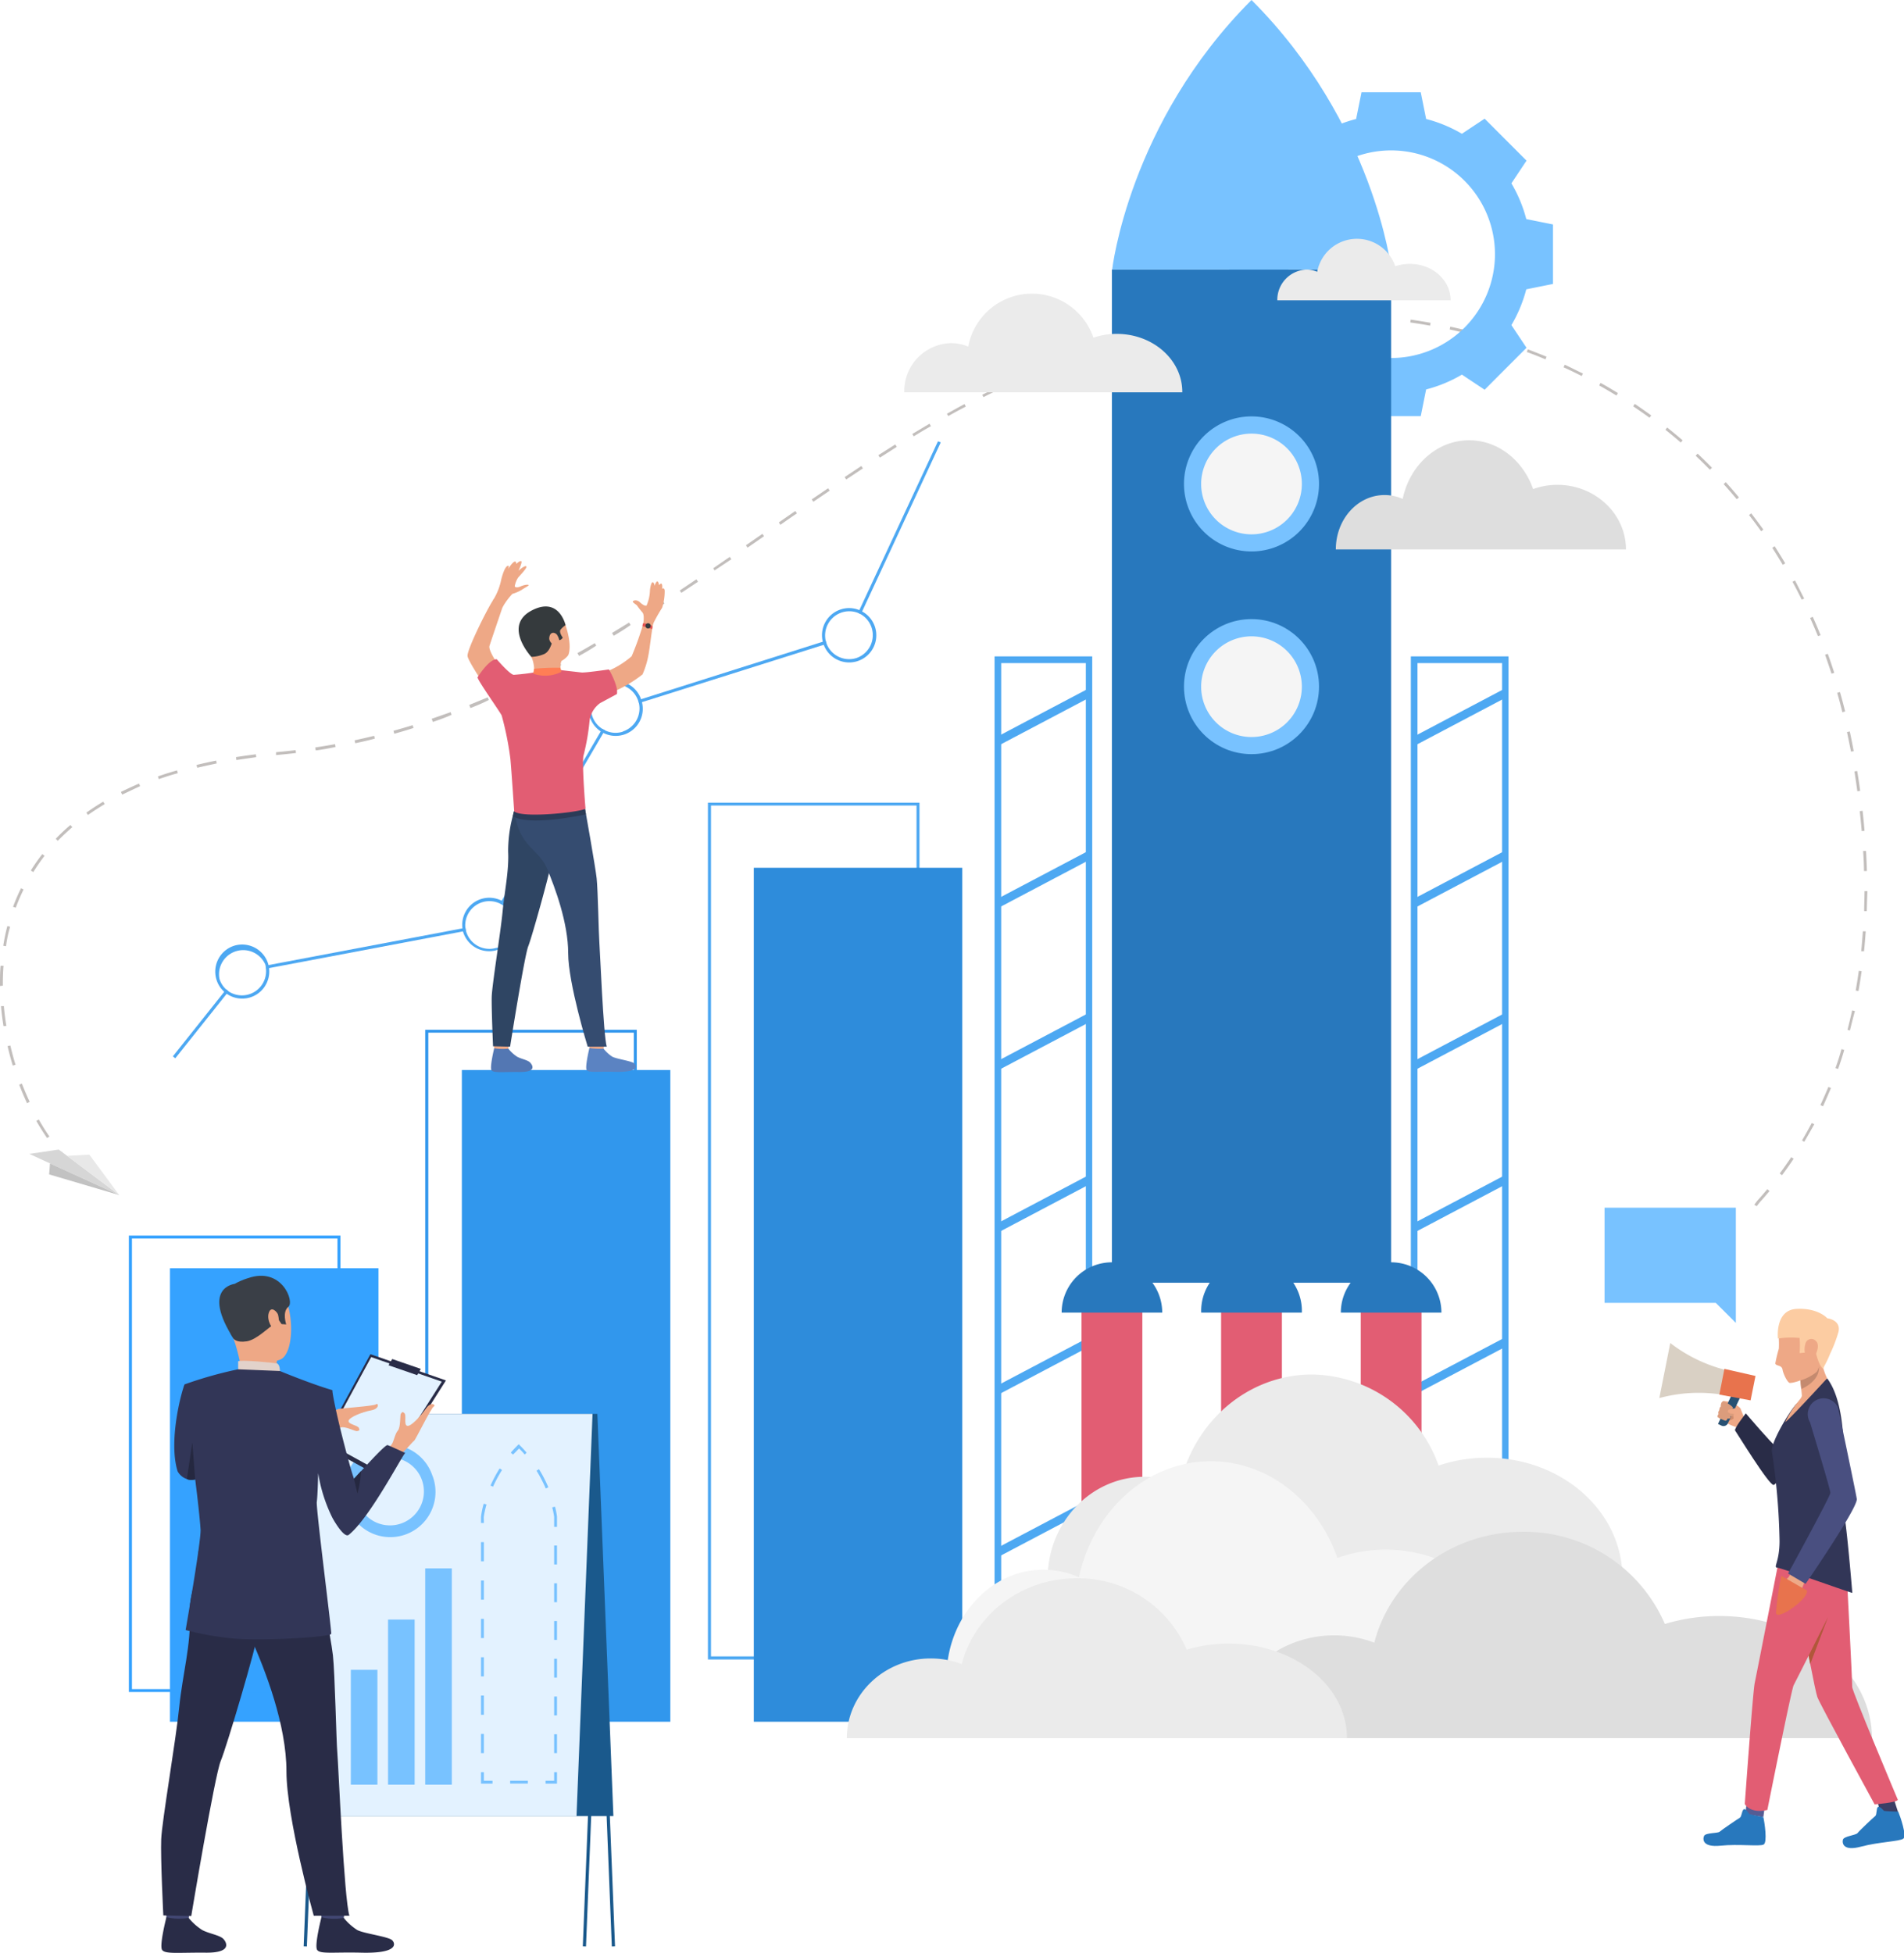 <svg id="Слой_1" data-name="Слой 1" xmlns="http://www.w3.org/2000/svg" viewBox="0 0 315 323.01"><defs><style>.cls-1{fill:#4da8f2;}.cls-2{fill:#c2bebc;}.cls-3{fill:#78c2ff;}.cls-4{fill:#d6d6d6;}.cls-5{fill:#e8e8e8;}.cls-6{fill:#c2c2c2;}.cls-7{fill:#2878bd;}.cls-8{fill:#2e8cdb;}.cls-9{fill:#3197ed;}.cls-10{fill:#35a2ff;}.cls-11{fill:#1a598c;}.cls-12{fill:#e3f2ff;}.cls-13{fill:#f5f5f5;}.cls-14{fill:#ebebeb;}.cls-15{fill:#dedede;}.cls-16{fill:#292c47;}.cls-17{fill:#eea886;}.cls-18{fill:#ead8cf;}.cls-19{fill:#da9b5b;}.cls-20{fill:#424773;}.cls-21{fill:#3a3f47;}.cls-22{fill:#e2d2ca;}.cls-23{fill:#323657;}.cls-24{fill:#252840;}.cls-25{fill:#5377b3;}.cls-26{fill:#5b83c2;}.cls-27{fill:#2f4563;}.cls-28{fill:#354c70;}.cls-29{fill:#2b3b57;}.cls-30{fill:#e25d73;}.cls-31{fill:#353a3d;}.cls-32{fill:#ff7e55;}.cls-33{fill:#e55353;}.cls-34{fill:#cf8c6c;}.cls-35{fill:#3b3f66;}.cls-36{fill:#555c94;}.cls-37{fill:#d9d0c4;}.cls-38{fill:#eea987;}.cls-39{fill:#494f80;}.cls-40{fill:#e8734d;}.cls-41{fill:#fccca2;}.cls-42{fill:#c48a6f;}.cls-43{fill:#285173;}.cls-44{fill:#db9c7c;}.cls-45{fill:#b0573a;}</style></defs><title>About us</title><path class="cls-1" d="M152.12,274.51h-35V132.78h35ZM117.63,274h34V133.25h-34Z"/><path class="cls-2" d="M290.65,199.52l-.42-.22a8.9,8.9,0,0,1,.91-1.13c.34-.39.76-.87,1.25-1.46l.36.31c-.49.59-.91,1.07-1.25,1.46A8.53,8.53,0,0,0,290.65,199.52Zm4.17-5.12-.38-.28c.65-.87,1.29-1.79,1.9-2.7l.4.26C296.12,192.61,295.48,193.52,294.82,194.4ZM10,191l-.09-.1.35-.32.08.09Zm288.54-2.1-.41-.25c.55-.93,1.09-1.91,1.61-2.88l.42.21C299.61,186.93,299.07,187.91,298.51,188.86ZM7.79,188.25c-.61-.88-1.21-1.83-1.78-2.83l.41-.23A32.29,32.29,0,0,0,8.18,188ZM301.6,183l-.43-.2c.46-1,.9-2,1.32-3l.43.18C302.51,180.93,302.06,182,301.6,183Zm-297.12-.5c-.46-1-.9-2-1.3-3.08l.44-.17c.4,1,.83,2.06,1.29,3Zm299.63-5.67-.45-.15c.37-1,.71-2.09,1-3.14l.45.14C304.83,174.7,304.47,175.76,304.11,176.79Zm-302-.56c-.32-1.06-.61-2.14-.86-3.22l.46-.11c.25,1.07.53,2.14.86,3.19Zm304-5.8-.46-.11c.27-1.06.53-2.14.77-3.22l.46.1C306.59,168.29,306.33,169.37,306.06,170.43ZM.58,169.74c-.18-1.1-.32-2.22-.41-3.31l.47,0c.09,1.08.23,2.18.41,3.28Zm306.89-5.8-.46-.09c.19-1.07.36-2.17.51-3.26l.47.06C307.84,161.75,307.66,162.86,307.47,163.94ZM0,163.1v-.45c0-1,0-1.94.1-2.89l.48,0c-.07.93-.11,1.89-.11,2.85,0,.15,0,.3,0,.44Zm308.39-5.75-.47,0c.11-1.08.2-2.19.27-3.29l.48,0C308.59,155.15,308.5,156.26,308.39,157.35ZM1,156.52l-.46-.07a31.57,31.57,0,0,1,.68-3.27l.46.12C1.36,154.34,1.13,155.43,1,156.52Zm307.89-5.8-.48,0c0-1.09.06-2.2.06-3.31h.48C308.89,148.5,308.87,149.62,308.84,150.72ZM2.61,150.15,2.16,150a32.23,32.23,0,0,1,1.32-3.07l.42.21A32.23,32.23,0,0,0,2.61,150.15Zm2.9-5.89L5.1,144A31.91,31.91,0,0,1,7,141.28l.37.29A31,31,0,0,0,5.51,144.26Zm302.87-.18c0-1.09-.07-2.2-.14-3.31l.48,0c.06,1.11.11,2.23.14,3.32Zm-298.82-5-.34-.33a32.88,32.88,0,0,1,2.43-2.28l.31.36C11.12,137.56,10.31,138.31,9.56,139.09ZM308,137.47c-.09-1.08-.2-2.19-.32-3.29l.47-.06c.12,1.11.23,2.22.32,3.31ZM14.56,134.81l-.28-.38c.89-.63,1.83-1.25,2.8-1.82l.24.41C16.36,133.59,15.43,134.19,14.56,134.81Zm5.65-3.37L20,131c1-.48,2-.95,3-1.38l.18.43C22.18,130.5,21.17,131,20.21,131.44Zm287.07-.55c-.14-1.08-.31-2.18-.48-3.28l.46-.07c.18,1.09.35,2.2.49,3.29Zm-281-2-.16-.45c1-.36,2.09-.7,3.17-1l.13.46C28.36,128.18,27.31,128.52,26.29,128.88ZM32.63,127l-.12-.46c1.06-.26,2.15-.5,3.25-.72l.09.47C34.76,126.52,33.67,126.76,32.63,127Zm6.48-1.29-.07-.47c1.07-.17,2.17-.32,3.29-.46l.06.47C41.28,125.41,40.18,125.56,39.11,125.73Zm6.56-.81,0-.47h0c1.08-.1,2.17-.21,3.24-.34l.06.47c-1.08.13-2.17.24-3.26.34Zm260.56-.57L306,123.2c-.14-.7-.28-1.41-.43-2.1l.46-.1c.15.7.3,1.41.43,2.11.08.39.15.77.22,1.15Zm-254-.22-.07-.47c1.09-.16,2.19-.34,3.27-.54l.08.47C54.47,123.78,53.36,124,52.27,124.13Zm6.54-1.19-.1-.46c1.07-.23,2.16-.48,3.23-.74l.11.46C61,122.46,59.89,122.71,58.81,122.94Zm6.45-1.57-.12-.46c1-.29,2.12-.6,3.17-.93l.14.46C67.4,120.76,66.32,121.07,65.26,121.37Zm6.36-2-.16-.45c1-.35,2.09-.72,3.13-1.1l.16.44C73.71,118.7,72.65,119.07,71.62,119.42Zm233.22-1.54c-.26-1.07-.55-2.15-.85-3.2l.46-.13c.3,1.06.59,2.14.85,3.21Zm-227-.76-.17-.44c1-.4,2-.82,3.06-1.26l.18.44C79.9,116.29,78.87,116.72,77.85,117.12Zm6.11-2.6-.2-.44c1-.45,2-.92,3-1.4l.21.42C86,113.59,85,114.06,84,114.52Zm6-2.89-.21-.42c1-.49,2-1,2.93-1.53l.22.42C91.89,110.62,90.9,111.14,89.93,111.63Zm213.1-.12c-.34-1-.7-2.1-1.07-3.13l.45-.16c.37,1,.73,2.09,1.07,3.15Zm-207.25-3-.23-.41c1-.53,1.91-1.08,2.88-1.64l.23.41C97.7,107.43,96.73,108,95.78,108.51Zm205-3.22c-.41-1-.84-2-1.29-3l.43-.19c.45,1,.89,2,1.3,3.06Zm-199.26-.11-.25-.4,2.83-1.73.25.41C103.4,104.05,102.45,104.63,101.52,105.18Zm5.64-3.49-.25-.4,2.78-1.79.26.4C109,100.51,108.07,101.12,107.16,101.69Zm190.93-2.44c-.49-1-1-2-1.52-2.94l.42-.22c.52,1,1,2,1.52,3ZM112.72,98.07l-.26-.39,2.75-1.85.27.4Zm5.5-3.71L118,94l2.73-1.88.27.39Zm176.72-.93c-.56-.94-1.14-1.89-1.73-2.81l.39-.26c.6.93,1.19,1.88,1.75,2.83ZM123.68,90.59l-.27-.39,2.72-1.89.27.39Zm167.68-2.71c-.64-.9-1.3-1.8-2-2.68l.37-.28c.67.87,1.34,1.78,2,2.68ZM129.12,86.81l-.27-.39,2.72-1.89.27.39C130.93,85.54,130,86.18,129.12,86.81ZM134.56,83l-.26-.39L137,80.77l.27.39Zm152.77-.42c-.7-.84-1.43-1.68-2.17-2.5l.35-.32c.74.82,1.48,1.67,2.18,2.52ZM140,79.31l-.26-.39,2.76-1.84.26.4ZM282.89,77.7c-.77-.78-1.56-1.56-2.36-2.31l.32-.35c.81.76,1.61,1.54,2.38,2.33Zm-137.32-2-.26-.4,2.8-1.78.25.4Zm132.5-2.5c-.83-.72-1.69-1.43-2.54-2.11l.29-.37c.86.69,1.72,1.4,2.56,2.12Zm-126.89-1-.25-.41,2.85-1.7.24.41C153.09,71,152.13,71.59,151.18,72.17Zm121.72-3.1c-.89-.65-1.8-1.28-2.71-1.89l.27-.4c.91.62,1.83,1.26,2.72,1.91Zm-116-.25-.24-.41c1-.55,1.95-1.09,2.91-1.6l.22.42C158.83,67.74,157.86,68.28,156.89,68.82Zm5.82-3.13-.21-.42c1-.51,2-1,3-1.48l.2.43C164.7,64.69,163.7,65.18,162.71,65.69Zm104.71-.29c-.94-.57-1.9-1.14-2.86-1.67l.23-.42c1,.54,1.93,1.11,2.87,1.68Zm-98.75-2.59-.2-.43c1-.46,2-.91,3.05-1.33l.18.43C170.7,61.91,169.68,62.35,168.67,62.81Zm93-.64c-1-.5-2-1-3-1.44l.2-.43c1,.46,2,1,3,1.45Zm-86.87-1.93-.17-.44c1-.41,2.09-.8,3.12-1.17l.16.45C176.85,59.44,175.81,59.83,174.77,60.24Zm80.87-.83c-1-.42-2-.83-3.08-1.21l.16-.45c1,.39,2.08.8,3.1,1.22ZM181,58l-.14-.45c1.05-.34,2.12-.67,3.17-1l.13.45C183.14,57.35,182.07,57.67,181,58Zm68.42-.91c-1-.34-2.11-.67-3.17-1l.14-.46c1.06.31,2.13.64,3.17,1Zm-62.06-.92-.12-.46,1.5-.37c.57-.13,1.16-.27,1.74-.39l.1.46-1.73.4C188.37,55.93,187.87,56.06,187.38,56.18Zm55.7-.92c-1.06-.26-2.14-.51-3.22-.75l.1-.46c1.08.23,2.17.49,3.24.75Zm-49.24-.53-.09-.46c1.08-.22,2.18-.42,3.26-.61l.08.47C196,54.32,194.92,54.52,193.84,54.73Zm42.77-.85c-1.07-.2-2.17-.37-3.27-.53l.07-.47c1.1.16,2.2.34,3.29.53Zm-36.25-.28-.07-.46c1.1-.17,2.21-.32,3.29-.45l.06.47C202.56,53.29,201.45,53.44,200.36,53.6Zm29.7-.67c-1.08-.12-2.19-.23-3.29-.32l0-.47c1.1.09,2.21.19,3.31.32Zm-23.13-.12,0-.48c1.1-.1,2.22-.19,3.31-.26l0,.47C209.14,52.61,208,52.7,206.93,52.81Zm16.54-.41c-1.1,0-2.21-.09-3.31-.11v-.47c1.1,0,2.22,0,3.32.11Zm-9.93,0,0-.47c1.11,0,2.23-.07,3.32-.09v.48C215.75,52.29,214.64,52.32,213.54,52.36Z"/><path class="cls-3" d="M252.51,36.24a23,23,0,0,0-2.46-5.91l2.5-3.76-3.47-3.47-3.46-3.47-3.76,2.5a23,23,0,0,0-5.92-2.45l-.89-4.42h-9.8l-.89,4.42a23,23,0,0,0-5.92,2.45l-3.76-2.5-3.47,3.47-3.46,3.47,2.5,3.76a22.65,22.65,0,0,0-2.46,5.91l-4.42.89v9.81l4.42.89a22.86,22.86,0,0,0,2.46,5.92l-2.5,3.75L211.21,61l3.47,3.47,3.76-2.5a22.69,22.69,0,0,0,5.92,2.45l.89,4.42h9.8l.89-4.42a22.69,22.69,0,0,0,5.92-2.45l3.76,2.5L249.08,61l3.47-3.47-2.5-3.75a23.21,23.21,0,0,0,2.46-5.92l4.42-.89V37.13Zm-22.36,23A17.18,17.18,0,1,1,247.33,42,17.18,17.18,0,0,1,230.15,59.22Z"/><path class="cls-1" d="M37.43,163.66a3.12,3.12,0,0,0,.4.32l-.32.4L29,175.06l-.4-.32,8.5-10.68Z"/><path class="cls-1" d="M77,153.47a3.06,3.06,0,0,0,.1.51l-.51.09-32.06,6.07-.5.09a4.37,4.37,0,0,0-.09-.5l.5-.09,32.06-6.07Z"/><path class="cls-1" d="M100.08,120.79l-.26.45-16.38,28-.26.44a3.83,3.83,0,0,0-.44-.25L83,149l16.38-28,.25-.44A4,4,0,0,0,100.08,120.79Z"/><path class="cls-1" d="M136.68,106.27a2.25,2.25,0,0,0,.08.24l-31,9.78c0-.08,0-.16-.07-.24l-.09-.24L136.61,106A2.33,2.33,0,0,0,136.68,106.27Z"/><path class="cls-1" d="M155.64,73.18l-13,27.95-.21.46-.47-.22.22-.46L155.18,73Z"/><path class="cls-1" d="M38.75,156.44a4.49,4.49,0,0,0-2.93,5.63,4.37,4.37,0,0,0,1.29,2,4,4,0,0,0,.4.32,4.48,4.48,0,0,0,7-4.24,4,4,0,0,0-.09-.5c0-.09-.05-.18-.07-.27A4.5,4.5,0,0,0,38.75,156.44ZM44,160.23A4,4,0,0,1,37.83,164a3.12,3.12,0,0,1-.4-.32,3.87,3.87,0,0,1-1.12-1.75,4,4,0,0,1,7.58-2.39l.06.21A4.37,4.37,0,0,1,44,160.23Z"/><path class="cls-1" d="M83.44,149.25A4.91,4.91,0,0,0,83,149a4.48,4.48,0,0,0-6.49,4.57,4.37,4.37,0,0,0,.09.5c0,.09.05.18.08.27a4.49,4.49,0,0,0,8.56-2.7A4.55,4.55,0,0,0,83.44,149.25Zm-1.29,7.53a4,4,0,0,1-5-2.6l-.06-.2a3.06,3.06,0,0,1-.1-.51,4,4,0,0,1,5.73-4,3.83,3.83,0,0,1,.44.25,4,4,0,0,1-1,7.09Z"/><path class="cls-1" d="M106.05,115.65a4.48,4.48,0,0,0-8.47,2.94,4.45,4.45,0,0,0,1.8,2.39l.44.26a4.48,4.48,0,0,0,6.38-5.1c0-.08,0-.16-.07-.25A2.25,2.25,0,0,0,106.05,115.65Zm-3,5.38a3.9,3.9,0,0,1-3-.24,4,4,0,1,1,5.48-5l.09.24c0,.08,0,.16.07.24A4,4,0,0,1,103.05,121Z"/><path class="cls-1" d="M142.59,101.13a3.88,3.88,0,0,0-.46-.22,4.43,4.43,0,0,0-3-.11,4.48,4.48,0,0,0-3,5.38,2.17,2.17,0,0,0,.07.24c0,.08.05.17.08.24a4.49,4.49,0,1,0,6.32-5.53Zm-.93,7.73a4,4,0,0,1-4.9-2.35,2.25,2.25,0,0,1-.08-.24,2.33,2.33,0,0,1-.07-.25,4,4,0,0,1,5.3-4.65l.47.22a4,4,0,0,1-.72,7.27Z"/><path class="cls-1" d="M180.7,284.19H164.54V108.58H180.7Zm-15.06-1.11h14V109.69h-14Z"/><rect class="cls-1" x="164.11" y="278.96" width="17.03" height="1.4" transform="translate(-110.5 112.77) rotate(-27.8)"/><rect class="cls-1" x="164.11" y="252.13" width="17.03" height="1.4" transform="translate(-97.98 109.67) rotate(-27.8)"/><rect class="cls-1" x="164.11" y="225.29" width="17.03" height="1.4" transform="translate(-85.47 106.57) rotate(-27.8)"/><rect class="cls-1" x="164.11" y="198.45" width="17.03" height="1.4" transform="translate(-72.98 103.56) rotate(-27.82)"/><rect class="cls-1" x="164.11" y="171.62" width="17.03" height="1.4" transform="translate(-60.46 100.46) rotate(-27.82)"/><rect class="cls-1" x="164.11" y="144.78" width="17.03" height="1.4" transform="translate(-47.93 97.32) rotate(-27.81)"/><rect class="cls-1" x="164.11" y="117.94" width="17.03" height="1.4" transform="translate(-35.41 94.22) rotate(-27.81)"/><path class="cls-1" d="M249.57,284.19H233.41V108.58h16.16Zm-15.06-1.11h14V109.69h-14Z"/><rect class="cls-1" x="232.98" y="278.96" width="17.03" height="1.4" transform="translate(-102.56 144.9) rotate(-27.8)"/><rect class="cls-1" x="232.98" y="252.13" width="17.03" height="1.4" transform="translate(-90.04 141.81) rotate(-27.8)"/><rect class="cls-1" x="232.98" y="225.29" width="17.03" height="1.4" transform="translate(-77.53 138.71) rotate(-27.8)"/><rect class="cls-1" x="232.98" y="198.45" width="17.03" height="1.4" transform="translate(-65.03 135.71) rotate(-27.82)"/><rect class="cls-1" x="232.98" y="171.62" width="17.03" height="1.4" transform="translate(-52.51 132.61) rotate(-27.82)"/><rect class="cls-1" x="232.98" y="144.78" width="17.03" height="1.4" transform="translate(-39.98 129.46) rotate(-27.81)"/><rect class="cls-1" x="232.98" y="117.94" width="17.03" height="1.4" transform="translate(-27.46 126.36) rotate(-27.81)"/><polygon class="cls-4" points="19.73 197.69 4.85 190.88 9.72 190.16 19.73 197.69"/><polygon class="cls-5" points="19.73 197.69 14.78 191 11.1 191.2 19.73 197.69"/><polygon class="cls-6" points="8.27 192.45 8.13 194.27 19.73 197.69 8.27 192.45"/><polygon class="cls-3" points="265.46 199.78 287.18 199.78 287.18 215.52 287.18 218.83 283.86 215.52 265.46 215.52 265.46 199.78"/><rect class="cls-7" x="183.96" y="44.59" width="46.19" height="167.6"/><rect class="cls-8" x="124.71" y="143.55" width="34.49" height="141.26"/><rect class="cls-9" x="76.41" y="177" width="34.49" height="107.81"/><path class="cls-9" d="M105.35,278.63h-35V170.35h35Zm-34.49-.47h34V170.82h-34Z"/><rect class="cls-10" x="28.12" y="209.79" width="34.49" height="75.02"/><path class="cls-10" d="M56.32,279.89h-35v-75.5h35Zm-34.49-.48h34V204.87h-34Z"/><polygon class="cls-11" points="96.95 321.98 96.42 321.96 99.06 255.7 53.41 255.7 50.77 321.98 50.24 321.96 52.91 255.17 99.61 255.17 96.95 321.98"/><polygon class="cls-11" points="101.22 321.98 98.58 255.7 52.93 255.7 55.57 321.96 55.05 321.98 52.38 255.17 99.09 255.17 101.75 321.96 101.22 321.98"/><polygon class="cls-11" points="55.31 300.42 101.48 300.42 98.83 233.89 52.66 233.89 55.31 300.42"/><polygon class="cls-12" points="95.38 300.42 49.2 300.42 51.85 233.89 98.03 233.89 95.38 300.42"/><path class="cls-3" d="M71.57,244.2a7.48,7.48,0,1,0-14.09,5,3.66,3.66,0,0,0,.18.46,7.48,7.48,0,0,0,13.91-5.5ZM66.41,252a5.59,5.59,0,0,1-6.16-1.65,5.52,5.52,0,0,1-.87-1.39c-.05-.12-.1-.23-.14-.35a5.62,5.62,0,0,1,5.11-7.5A5.61,5.61,0,0,1,66.41,252Z"/><path class="cls-3" d="M207.05,0C186.73,20.33,184,44.59,184,44.59h46.19S227.38,20.33,207.05,0Z"/><path class="cls-3" d="M86.81,240.61c-.3-.36-.62-.71-.94-1-.33.33-.65.68-1,1l-.36-.31c.36-.43.75-.84,1.14-1.23l.17-.17.16.17a16.6,16.6,0,0,1,1.14,1.23Z"/><path class="cls-3" d="M80.05,290h-.47v-3.17h.47Zm0-6.34h-.47v-3.18h.47Zm0-6.35h-.47v-3.17h.47Zm0-6.34h-.47v-3.18h.47Zm0-6.35h-.47v-3.17h.47Zm0-6.35h-.47v-3.17h.47Zm0-6.34h-.47v-1h0a13.28,13.28,0,0,1,.45-2.19l.46.13a15.75,15.75,0,0,0-.46,2.08Zm1.53-6-.43-.19a22.54,22.54,0,0,1,1.51-2.83l.4.25A22.93,22.93,0,0,0,81.58,245.9Z"/><polygon class="cls-3" points="81.48 295.05 79.58 295.05 79.58 293.15 80.05 293.15 80.05 294.57 81.48 294.57 81.48 295.05"/><rect class="cls-3" x="84.4" y="294.57" width="2.93" height="0.47"/><polygon class="cls-3" points="92.15 295.05 90.26 295.05 90.26 294.57 91.68 294.57 91.68 293.15 92.15 293.15 92.15 295.05"/><path class="cls-3" d="M92.15,290h-.47v-3.12h.47Zm0-6.24h-.47v-3.12h.47Zm0-6.25h-.47v-3.12h.47Zm0-6.24h-.47v-3.12h.47Zm0-6.24h-.47v-3.12h.47Zm0-6.24h-.47v-3.13h.47Z"/><path class="cls-3" d="M92.15,252.57h-.47v-1.64a13,13,0,0,0-.32-1.58l.46-.12a12,12,0,0,1,.33,1.66v1.68Z"/><path class="cls-3" d="M90.29,246.22a22.12,22.12,0,0,0-1.53-2.94l.41-.25a21.8,21.8,0,0,1,1.55,3Z"/><path class="cls-13" d="M235.59,263.87a18.89,18.89,0,0,0-5.45.8A15.59,15.59,0,0,0,201,266.54a11.45,11.45,0,0,0-4-.73A10.62,10.62,0,0,0,186,276.16h64.88C250.92,269.37,244.06,263.87,235.59,263.87Z"/><path class="cls-14" d="M184.76,55.23a12,12,0,0,0-3.87.63,10.73,10.73,0,0,0-20.71,1.48,7.2,7.2,0,0,0-2.86-.58,7.94,7.94,0,0,0-7.72,8.14h46C195.64,59.56,190.77,55.23,184.76,55.23Z"/><path class="cls-14" d="M233.24,43.65a7.61,7.61,0,0,0-2.41.39,6.69,6.69,0,0,0-12.91.92,4.6,4.6,0,0,0-1.78-.36,5,5,0,0,0-4.82,5.08H240C240,46.35,237,43.65,233.24,43.65Z"/><path class="cls-15" d="M257.64,80.2a11.9,11.9,0,0,0-4,.7c-1.66-4.73-5.77-8.07-10.58-8.07-5.35,0-9.84,4.13-11,9.7a7.32,7.32,0,0,0-3-.64c-4.45,0-8.06,4-8.06,9H269C269,85,263.91,80.2,257.64,80.2Z"/><rect class="cls-3" x="70.35" y="259.44" width="4.4" height="35.78"/><rect class="cls-3" x="64.2" y="267.91" width="4.4" height="27.31"/><rect class="cls-3" x="58.04" y="276.22" width="4.4" height="19"/><polygon class="cls-16" points="53.16 238.96 63.45 244.61 73.78 228.35 61.28 224.01 53.16 238.96"/><polygon class="cls-12" points="53.81 238.47 63.43 243.76 73.09 228.55 61.41 224.49 53.81 238.47"/><path class="cls-17" d="M50.28,235.62s1.79-.85,2.58-1.3,2.81-1.06,3-1.21,6-.5,6.35-.81.7.72-.81,1-3.62,1.14-3.73,1.73,1.55.73,1.72,1.21,0,.38-.29.49-2-.87-2.75-.59-1.94-.11-2.53.1l-3.44,1.16Z"/><path class="cls-18" d="M53.52,236.89l.92-.34s-1.15-2.7-1.65-2.64-1.31.27-1.31.27Z"/><path class="cls-19" d="M53.73,237.36c-.12-.09-2-3.63-2-3.63l-3.94.54L50,238.45Z"/><path class="cls-17" d="M64,242.57s1.5-1.35,2.23-1.92,2.09-2.23,2.29-2.33,2.82-5.45,3.24-5.66-.4-.94-1.3.35-2.48,3-3.09,2.85-.08-1.75-.47-2.1-.38-.1-.57.08,0,2.21-.52,2.82-.65,1.87-1.07,2.35-2.44,2.79-2.44,2.79Z"/><path class="cls-20" d="M31.54,315s-.32,2.26-.36,2.6-3.62-.2-3.62-.2l-.29-2.69S31.1,314.63,31.54,315Z"/><path class="cls-16" d="M31.21,317.26a9.61,9.61,0,0,0,2.24,2c1.09.59,2.82.83,3.47,1.44.46.45,1.7,2.35-2.86,2.31s-6.75.27-7.24-.46.71-5.4.71-5.4A9.56,9.56,0,0,0,31.21,317.26Z"/><path class="cls-20" d="M57.19,315s-.32,2.26-.36,2.6-3.62-.2-3.62-.2l-.29-2.69S56.75,314.63,57.19,315Z"/><path class="cls-16" d="M56.87,317.26a9.47,9.47,0,0,0,2.23,2c1.09.59,5.13,1.08,5.78,1.69.47.45,1.25,2.23-5.16,2.06-4.56-.11-6.76.27-7.25-.46s.71-5.4.71-5.4A8.65,8.65,0,0,0,56.87,317.26Z"/><path class="cls-16" d="M34.51,256.9s-3.37,5.35-3.12,10.18-1.22,10.1-1.72,15.15c-.56,5.63-2.87,18.95-3,22s.35,12.62.35,12.62l4.62.1s3.88-23.28,4.88-25.66,6-19.31,6.15-21.21S34.51,256.9,34.51,256.9Z"/><path class="cls-16" d="M52.21,257.63s2.54,13.24,2.87,16.2.56,14.3.73,16.15,1.11,24.18,2,26.93h-5.9S47.39,300.67,47.39,293s-3.5-16.7-5.76-21.77S34.2,266,32.81,256.63C32.81,256.63,50.34,254.65,52.21,257.63Z"/><path class="cls-17" d="M40.12,212s4.52-1.68,6.6,1.75,1.88,10.32-.4,11.17-5.69.4-6.86-1.75a17.29,17.29,0,0,1-2.16-7.34A4.51,4.51,0,0,1,40.12,212Z"/><path class="cls-17" d="M45.83,225a3.81,3.81,0,0,0,.13,1.82c.31.6-5.85.62-5.85.62a40.44,40.44,0,0,0-1.45-6C37.71,218.69,45.83,225,45.83,225Z"/><path class="cls-21" d="M38.66,221.45s.42.7,2.16.43,3.85-2.58,4.58-2.83.73-.68.73-.68l.45.66.77.05s-.7-2.07.36-2.91-1.1-6.68-6.67-4.74c0,0-4.27,1.18-4.12,3.61S37.7,220.24,38.66,221.45Z"/><path class="cls-22" d="M46.32,226.79s0-1.15-.54-1.26-5.74-.61-6.38-.36v1.34S40.63,227.27,46.32,226.79Z"/><path class="cls-17" d="M46,217.48c-.1-.4-1.13-1.57-1.53-.32s.6,2.92,1.16,2.78S46.26,218.52,46,217.48Z"/><path class="cls-23" d="M67,240.35h0S67.07,240.36,67,240.35Z"/><path class="cls-23" d="M30.71,269.64A48.24,48.24,0,0,0,38.2,271c4.72.52,16.52-.19,16.6-.74s-2.54-20.78-2.39-21.82.23-4.75.23-4.75A25.77,25.77,0,0,0,55,251.09c.45.82,2,3.38,2.7,2.8,3.53-2.82,9-13.45,9.35-13.54-.29-.13-2.59-1.19-2.92-1.3s-2.83,2.61-4.37,4.28l-1.18,1.29c-.45-1-2.07-7.33-2.58-9.52-1.14-4.93-1-5.14-1-5.14-3.46-1-8.7-3.17-8.7-3.17l-6.92-.28A67.35,67.35,0,0,0,30.55,229c-.24.1-.24,5.66-.89,7.12l2.08,4.37s1.19,8.67,1.44,12.52C33.3,254.82,30.71,269.64,30.71,269.64Z"/><path class="cls-23" d="M29.38,243.37a2.68,2.68,0,0,0,1.53,1.29,2,2,0,0,0,1.11.12l.27-.05h0l4.74-.88s1-11.94-6.48-14.8C30.35,229.1,27.72,238,29.38,243.37Z"/><path class="cls-24" d="M30.91,244.66h0a2,2,0,0,0,1.11.12l.27-.05h0l-.47-6.1Z"/><path class="cls-24" d="M58.56,244.62l.58,2.45a19.35,19.35,0,0,0,.6-3.74Z"/><path class="cls-21" d="M38.83,212.38s-5.68.57-.1,9.2Z"/><polygon class="cls-16" points="69.02 227.48 69.62 226.44 64.89 224.81 64.28 225.84 69.02 227.48"/><path class="cls-3" d="M218.22,80.05a11.17,11.17,0,1,1-11.17-11.17A11.17,11.17,0,0,1,218.22,80.05Z"/><circle class="cls-3" cx="207.05" cy="113.58" r="11.17"/><path class="cls-13" d="M215.38,113.58a8.33,8.33,0,1,1-8.33-8.32A8.33,8.33,0,0,1,215.38,113.58Z"/><path class="cls-13" d="M215.38,80.05a8.33,8.33,0,1,1-8.33-8.32A8.32,8.32,0,0,1,215.38,80.05Z"/><path class="cls-17" d="M94,108.39s.78-1.37-.47-5.07a3.72,3.72,0,0,0-6.71-1c-1.33,2.29-.88,3.71,1.07,6.3S93.2,109.57,94,108.39Z"/><path class="cls-17" d="M84.31,171.92s-.21,1.51-.24,1.74-2.3-.13-2.3-.13l-.18-1.81A12.46,12.46,0,0,1,84.31,171.92Z"/><path class="cls-25" d="M84.1,173.47a6.29,6.29,0,0,0,1.42,1.31c.69.4,1.79.55,2.2,1s1.09,1.58-1.81,1.55-4.29.18-4.6-.31.45-3.62.45-3.62A8.41,8.41,0,0,0,84.1,173.47Z"/><path class="cls-17" d="M100.06,171.92s-.21,1.51-.23,1.74-2.3-.13-2.3-.13l-.19-1.81A12.46,12.46,0,0,1,100.06,171.92Z"/><path class="cls-26" d="M99.85,173.47a6.29,6.29,0,0,0,1.42,1.31c.7.4,3.26.72,3.67,1.14s.8,1.49-3.28,1.38c-2.89-.08-4.29.18-4.6-.31s.45-3.62.45-3.62A11.91,11.91,0,0,0,99.85,173.47Z"/><path class="cls-27" d="M85.07,134.16a22.71,22.71,0,0,0-1,6.75c.15,3.12-.6,6.54-.91,9.8-.35,3.64-1.76,12.25-1.81,14.2s.22,8.16.22,8.16l2.82.07s2.38-15.06,3-16.6,3.66-12.48,3.77-13.71S85.07,134.16,85.07,134.16Z"/><path class="cls-28" d="M96.79,133.78s1.71,9.59,1.92,11.5.34,9.25.44,10.45.68,15.63,1.23,17.41H97.23S94,162.64,94,157.67s-2.15-10.8-3.53-14.07-4.55-3.36-5.4-9.44C85.07,134.16,95.64,131.85,96.79,133.78Z"/><path class="cls-17" d="M92.87,109.37a2.77,2.77,0,0,0,0,1.77c.36.74-4.54.3-4.54.3a5.27,5.27,0,0,0-.42-2.78C87.28,107.4,92.87,109.37,92.87,109.37Z"/><path class="cls-29" d="M84.85,135s1.76,1.81,12.09-.28l-.15-.89L85,134.23Z"/><path class="cls-17" d="M93.61,111.38s1.81.18,2.33.28,4-.62,4.71-.69a14.72,14.72,0,0,0,3.85-2.41,50.13,50.13,0,0,0,2-5.64c.1-1,1.71-.46,1.57.2-.26,1.23-.59,4.24-.77,5.11a14.13,14.13,0,0,1-1,3.33,21.38,21.38,0,0,1-5.72,3.23,22.5,22.5,0,0,0-4.7,2.19H82.6s-5.14-7.35-5.25-8.46,3.59-8.46,4.33-9.38,1.8.3,1.8.3-2.21,6.48-2.5,7.41,2.57,5,3.36,5,2.8-.24,3.7-.28a6.09,6.09,0,0,0,1.85-.43Z"/><path class="cls-30" d="M99.31,116.29a4.26,4.26,0,0,0-1.77,2.92,36.67,36.67,0,0,1-1,5.75c-.29,1,.26,8.23.33,8.75s-10.22,1.74-11.8.52c0,0-.45-6.76-.63-8.68A50.61,50.61,0,0,0,83,118.36c-.29-.63-3.87-5.65-4-6.31,0,0,1.85-3,3.18-3,0,0,2.11,2.47,2.8,2.58a40.14,40.14,0,0,0,4.9-.66s.46.62,2.91-.12l3.39.39c.57.08,4.56-.5,4.56-.5s1.6,2.71,1.32,4.07Z"/><path class="cls-17" d="M106.36,103.5s.36-1.71-.08-2.2a13.05,13.05,0,0,1-.89-1.13c-.06-.11-.7-.48-.7-.65s.63-.4,1.17.1.88.62,1.1.56a6.73,6.73,0,0,0,.56-2.31c0-.45.2-1.63.48-1.55s.27.6.27.6.32-.9.54-.72.19.61.19.61.41-.5.52-.13a1.25,1.25,0,0,1,0,.69s.42-.23.45.34a8.87,8.87,0,0,1-.43,2.84,24.75,24.75,0,0,0-1.55,2.77C107.86,103.93,106.36,103.5,106.36,103.5Z"/><path class="cls-17" d="M83.12,100.49a11.38,11.38,0,0,1,1.65-2.25,6.85,6.85,0,0,0,1.53-.66c.51-.36,1.19-.67,1.16-.79s-.65-.08-1.3.2-.94.15-1,0a3.79,3.79,0,0,1,.55-1.43c.19-.25,1.59-1.66,1.36-1.87s-1.14.57-1.29.73c0,0,.72-1.53.44-1.6s-.81.47-.81.47.06-1.31-1.34.81c0,0,.29-.7-.14-.47s-.84,1.55-1,2.21a10.28,10.28,0,0,1-1.27,3.3C81.15,99.65,83.12,100.49,83.12,100.49Z"/><path class="cls-31" d="M87.91,108.66a5.82,5.82,0,0,0,2-.42c1.38-.48,1.48-2.89,1.78-2.6a.87.87,0,0,0,1.41-.17s-.67-.88-.36-1.31a3.46,3.46,0,0,1,.82-.74s-1-4.67-5.38-2.54C83,103.37,87.91,108.66,87.91,108.66Z"/><path class="cls-32" d="M92.87,111.14l-.15-.67a35.93,35.93,0,0,0-4.35.16l-.16.81A6,6,0,0,0,92.87,111.14Z"/><path class="cls-17" d="M92.18,105.05c-.26-.43-1.2-.71-1.31.49-.09.93,1.69,1.95,1.7,1.08A2.58,2.58,0,0,0,92.18,105.05Z"/><path class="cls-33" d="M106.42,103.11a2.76,2.76,0,0,1,1.51.47,1,1,0,0,1-.08.5,6.07,6.07,0,0,0-1.56-.48S106.3,103.23,106.42,103.11Z"/><path class="cls-31" d="M107.62,103.36a.44.44,0,0,1-.23.57.43.43,0,0,1-.34-.8A.44.44,0,0,1,107.62,103.36Z"/><rect class="cls-30" x="178.93" y="212.7" width="10.06" height="42.71"/><rect class="cls-30" x="202.02" y="212.7" width="10.06" height="42.71"/><rect class="cls-30" x="225.12" y="212.7" width="10.06" height="42.71"/><path class="cls-7" d="M215.38,217.13H198.73a8.33,8.33,0,1,1,16.65,0Z"/><path class="cls-7" d="M238.47,217.13H221.83a8.32,8.32,0,1,1,16.64,0Z"/><path class="cls-14" d="M246,241.13a25,25,0,0,0-8,1.3,22.54,22.54,0,0,0-20.93-15.06c-10.58,0-19.45,7.72-21.83,18.11a15.18,15.18,0,0,0-5.91-1.19c-8.81,0-16,7.53-16,16.82h95.09C268.48,250.07,258.42,241.13,246,241.13Z"/><path class="cls-13" d="M229.26,256.34a23.71,23.71,0,0,0-8,1.38c-3.27-9.35-11.4-16-20.93-16-10.58,0-19.45,8.18-21.83,19.2a14.54,14.54,0,0,0-5.91-1.26c-8.81,0-16,8-16,17.84h95.09C251.73,265.83,241.67,256.34,229.26,256.34Z"/><path class="cls-15" d="M284.44,267.32a30.85,30.85,0,0,0-9,1.32,25.29,25.29,0,0,0-23.53-15.25c-11.89,0-21.86,7.82-24.54,18.34a18.72,18.72,0,0,0-6.64-1.21c-9.9,0-17.93,7.63-17.93,17H309.7C309.7,276.39,298.39,267.32,284.44,267.32Z"/><path class="cls-14" d="M203.33,271.89a23.85,23.85,0,0,0-7,1,19.55,19.55,0,0,0-18.21-11.81c-9.2,0-16.92,6.05-19,14.19a14.52,14.52,0,0,0-5.14-.93c-7.66,0-13.88,5.91-13.88,13.19h82.74C222.88,278.91,214.13,271.89,203.33,271.89Z"/><path class="cls-17" d="M288.52,234.4l-.58-1.43a3.15,3.15,0,0,0-1.16-.8,3.89,3.89,0,0,0-1.61-.4.62.62,0,0,0-.36.33,1.23,1.23,0,0,0-.09.56.67.67,0,0,0-.24.6.6.6,0,0,0-.13.65s-.27.25-.14.52a4,4,0,0,1,.63.48,10,10,0,0,0,2.3,1.13S288.3,236.06,288.52,234.4Z"/><path class="cls-34" d="M286.74,233.72a3.44,3.44,0,0,0,.08.87c.09.19-1.37.62-1.37.62S285.92,233.73,286.74,233.72Z"/><polygon class="cls-35" points="314.01 299.73 313.37 297.74 310.67 298.18 311.08 299.97 314.01 299.73"/><polygon class="cls-36" points="291.88 299.49 291.73 300.58 288.77 300.09 288.93 298.46 291.88 299.49"/><path class="cls-30" d="M298.28,268.87s.43,2.38.94,5l.27,1.39c.49,2.53,1,5,1.18,5.48.41,1.15,9.47,17.74,9.47,17.74s3.7-.29,3.84-.76c0,0-7.59-18-7.55-18.67s-.93-19.12-.93-19.12S298.48,267.81,298.28,268.87Z"/><path class="cls-30" d="M294.14,258.89S290.6,277,290.3,278.41s-1.64,20-1.64,20,.79,1.64,3.73,1c0,0,4-20,4.35-20.63,1.31-2.59,7.74-15.17,8.37-17a10.88,10.88,0,0,0,.44-3.89S300.77,255.23,294.14,258.89Z"/><path class="cls-16" d="M295.63,235.4s-1.55,3.87-1.94,3.75-4.86-5.35-4.86-5.35-2,2.55-1.77,2.84,5.66,9.17,6.38,9,4-5.51,4-5.51S297.59,236.1,295.63,235.4Z"/><path class="cls-23" d="M302.28,228a64.78,64.78,0,0,0-5.14,4.3c-1.12,1.22-4.18,6.29-4,7.81a109.2,109.2,0,0,1,1.27,14.8c0,3.48-1.08,4.36-.39,4.41s10.93,3.74,12.43,4.18c0,0-1-12.22-1.48-13.63S306.6,233.68,302.28,228Z"/><path class="cls-37" d="M276.33,222.16l-.9,4.55-.91,4.56a24.81,24.81,0,0,1,11.05-.45l.39-2,.41-2A25,25,0,0,1,276.33,222.16Z"/><path class="cls-7" d="M291.73,300.58s-2.23-.43-2.31-.5-.56-.95-.91-.79-.34,1.22-.68,1.41-3,2-3.33,2.3-2.34.14-2.58.71-.25,1.91,2.76,1.6,6.45.17,7.1-.19S291.93,301.45,291.73,300.58Z"/><path class="cls-7" d="M314.05,299.68s-2.27-.07-2.36-.13-.7-.84-1-.64-.15,1.27-.45,1.5-2.65,2.44-2.92,2.81-2.29.51-2.43,1.11.06,1.93,3,1.14,6.39-.86,7-1.32S314.39,300.5,314.05,299.68Z"/><path class="cls-38" d="M296.41,259.73s-.28,1.1-.71,1.34,2,2.6,2,2.6a20.41,20.41,0,0,0,1-2.41A14.73,14.73,0,0,0,296.41,259.73Z"/><path class="cls-39" d="M304.07,232.78s2.89,13.75,3.12,15.16S298.72,262,298.72,262l-2.9-1.71s7-12.77,7-13.35-3.37-11.67-3.37-11.67a2.62,2.62,0,1,1,4.61-2.48Z"/><path class="cls-40" d="M294.71,260.68a46.62,46.62,0,0,0-.88,6.11c.05,1.43,5.39-2.26,5.12-3.68Z"/><path class="cls-17" d="M302.28,228s-7.34,8-6.89,7.13c1.61-3.17,2.74-3.71,2.71-4.3s-.19-1.77-.22-2.21c-.06-.84-.12-1.52-.12-1.52s3.64-5.12,3.48-3.37A10.57,10.57,0,0,0,302.28,228Z"/><path class="cls-17" d="M295.29,218.57a17.93,17.93,0,0,0-1,2.92,14.06,14.06,0,0,1,0,1.62,22.78,22.78,0,0,0-.58,2.43c.08.46,1.06.22,1.19,1s.85,2.2,1.2,2.22c.91.08,4.39-1.34,4.61-2.07s1.48-4.78,1.87-5.55-6.12-5-6.72-3.78Z"/><path class="cls-41" d="M304.16,220.32c.46-2-1.85-2.25-1.85-2.25s-1.51-1.75-5.11-1.55-3.05,4.91-3.05,4.91a13.57,13.57,0,0,1,3.58-.1,16.74,16.74,0,0,1,0,2.5l1.36-.12s-.15-1.78.5-1.86.87,3.77,2.08,4.61a1.21,1.21,0,0,1,.17-.53h0a17.13,17.13,0,0,0,.94-2A22.35,22.35,0,0,0,304.16,220.32Z"/><path class="cls-17" d="M298.69,222.28a1,1,0,0,1,1.7-.48c.87.64,0,2.94-.87,2.92S298.33,223.46,298.69,222.28Z"/><path class="cls-42" d="M300.93,226.05a2.6,2.6,0,0,1-.38.89,7.66,7.66,0,0,1-2.69,1.41l.14,1.42S301.08,228.58,300.93,226.05Z"/><path class="cls-43" d="M284.75,235.8l-.52-.25,2.35-5,1.31.62-2,4.22A.81.81,0,0,1,284.75,235.8Z"/><path class="cls-44" d="M285.33,231.85s1.46.8,1.36,1.06a.42.42,0,0,1-.29.28l.46.61s.07.57-.57.48c0,0,.12.53-.49.37,0,0-.07.38-.37.36a5.61,5.61,0,0,1-1.22-.58s-.14-.2.14-.52a.6.6,0,0,1,.13-.65.64.64,0,0,1,.24-.6s-.13-.72.45-.89Z"/><polygon class="cls-40" points="289.62 231.65 284.45 230.69 285.29 226.44 290.43 227.61 289.62 231.65"/><path class="cls-17" d="M287.89,232.94a5.87,5.87,0,0,0-1.78.22c-.14.06-.27.14-.27.3s.22.35.72.39a4.14,4.14,0,0,1,1.12.32S288.21,234.06,287.89,232.94Z"/><path class="cls-45" d="M299.22,273.88l.27,1.39,2.94-7.78Z"/><path class="cls-7" d="M192.28,217.13H175.64a8.32,8.32,0,1,1,16.64,0Z"/></svg>